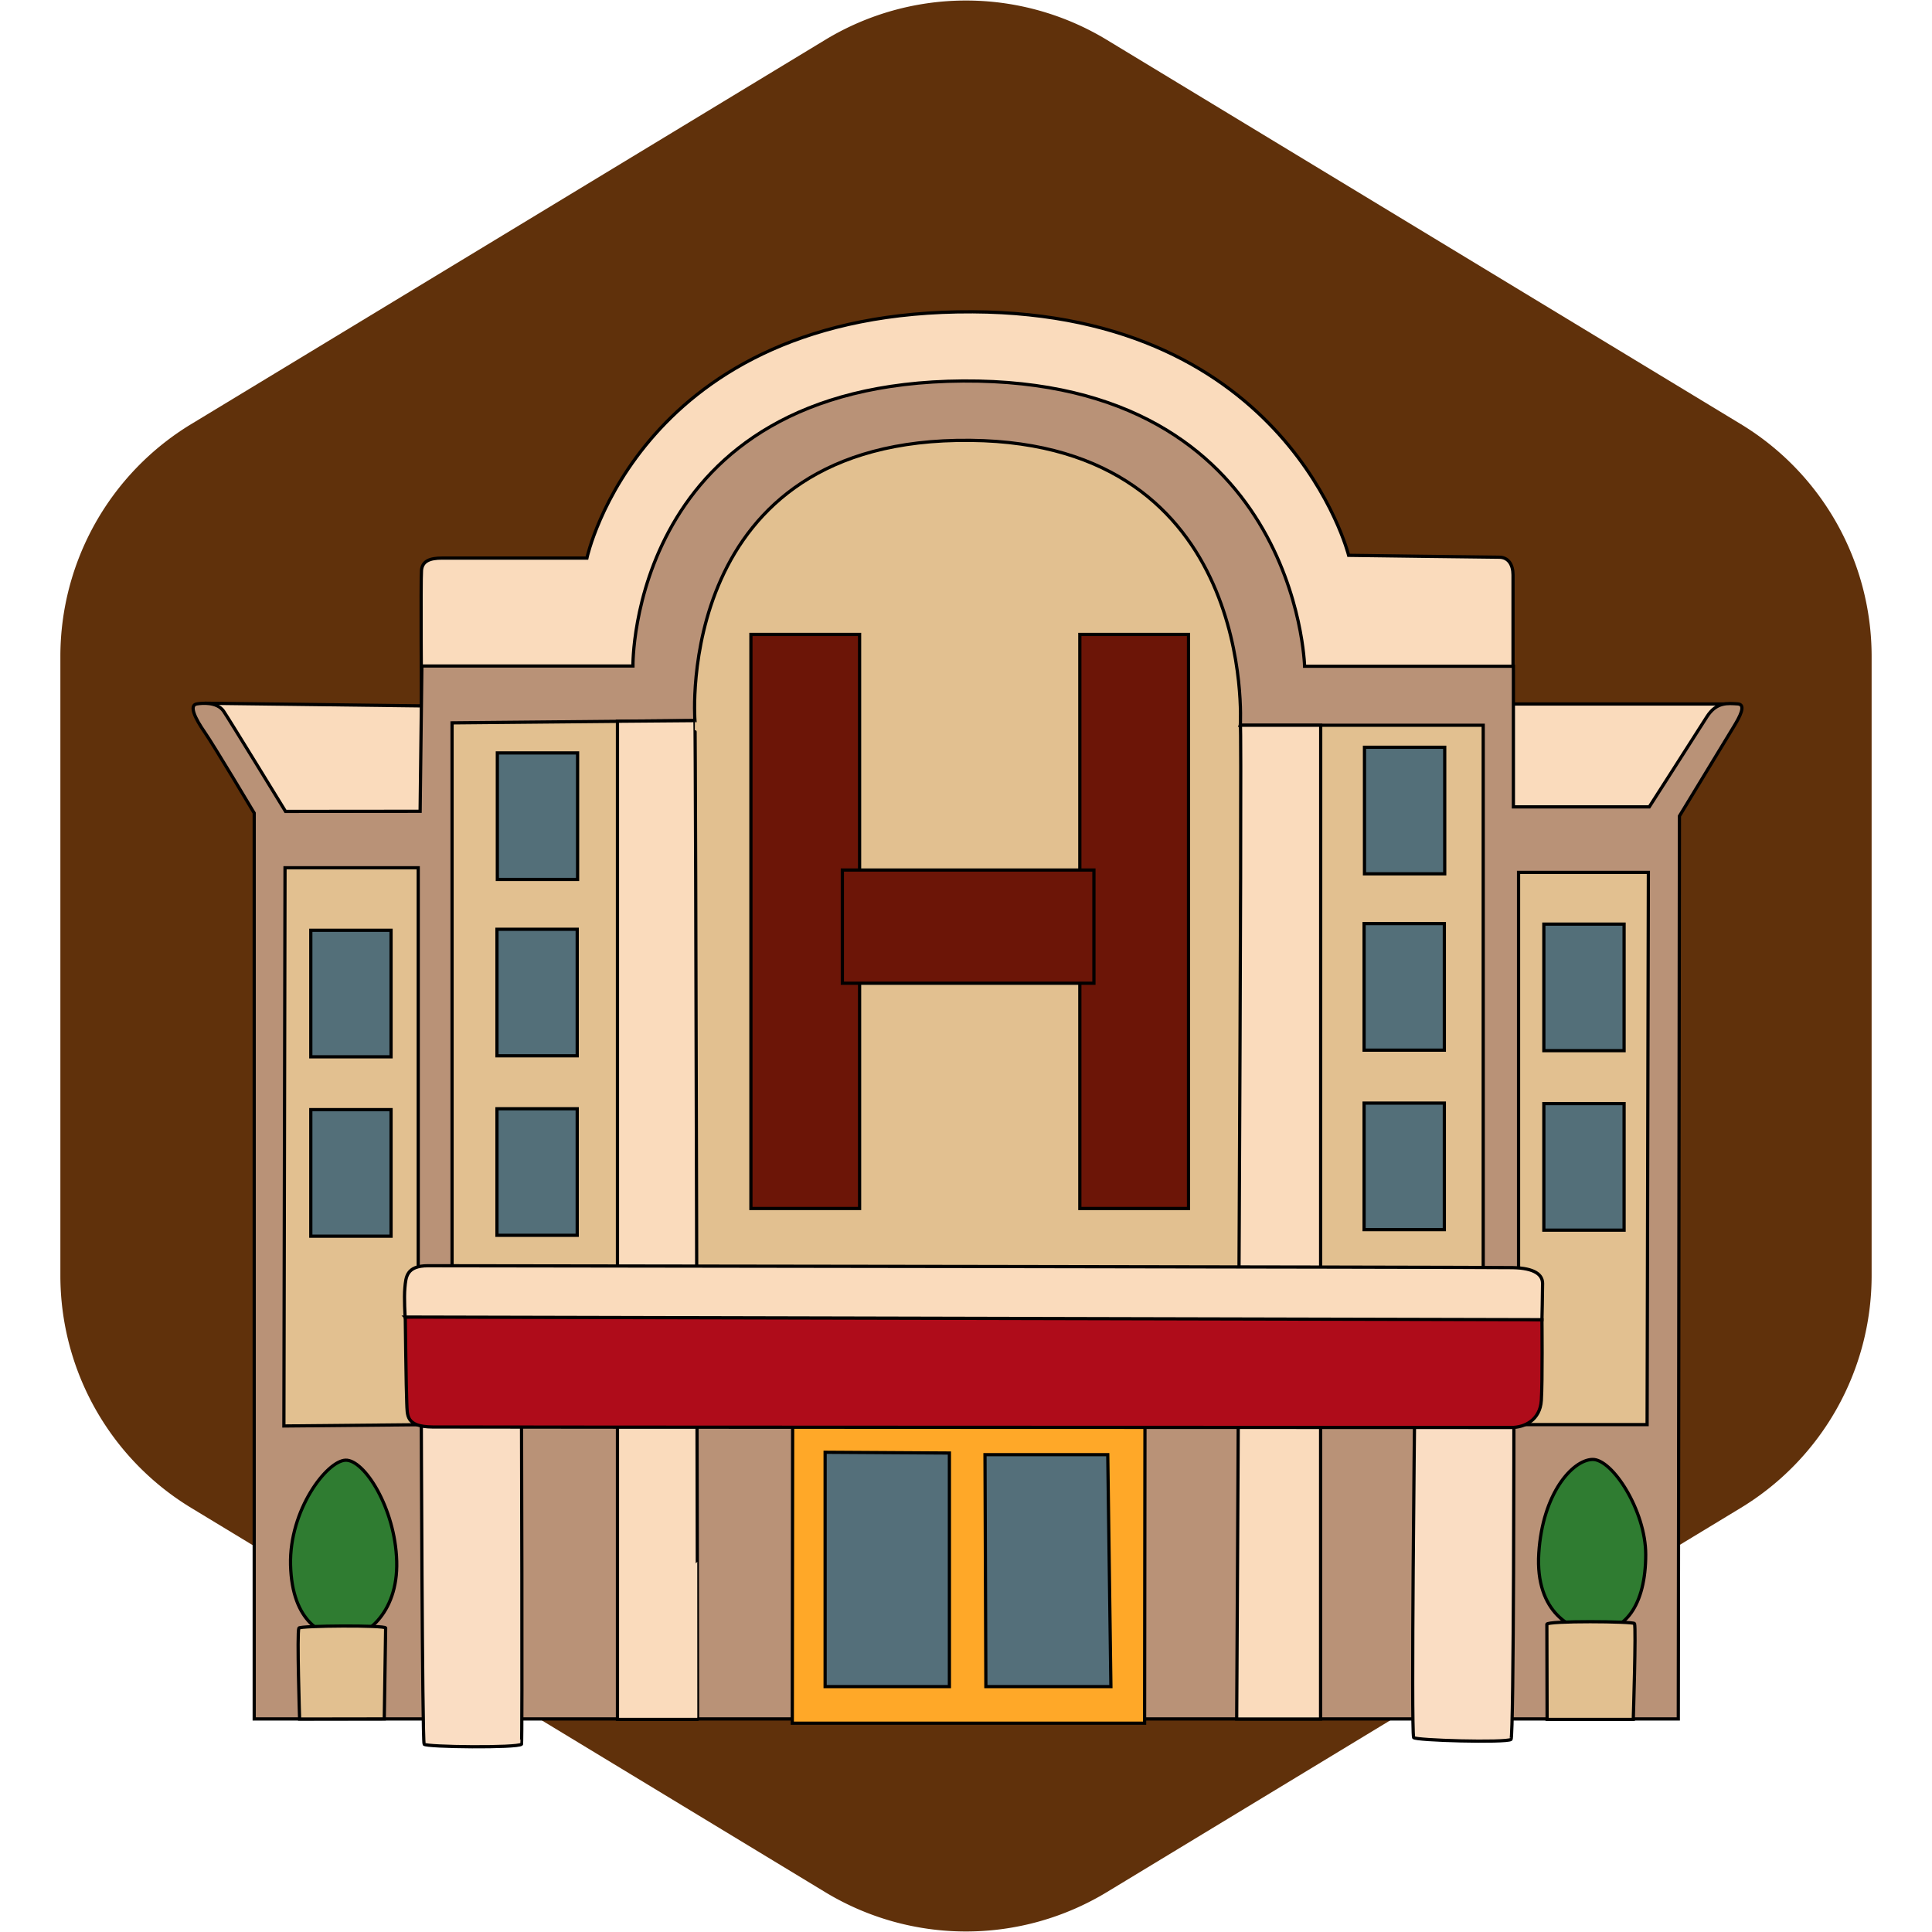 <!DOCTYPE svg PUBLIC "-//W3C//DTD SVG 1.1//EN" "http://www.w3.org/Graphics/SVG/1.1/DTD/svg11.dtd">

<!-- Uploaded to: SVG Repo, www.svgrepo.com, Transformed by: SVG Repo Mixer Tools -->
<svg width="70px" height="70px" viewBox="-12.8 -12.8 153.60 153.60" xmlns="http://www.w3.org/2000/svg" xmlns:xlink="http://www.w3.org/1999/xlink" aria-hidden="true" role="img" class="iconify iconify--noto" preserveAspectRatio="xMidYMid meet" fill="#000000" stroke="#000000" stroke-width="0.256" transform="matrix(1, 0, 0, 1, 0, 0)rotate(0)">

<g id="SVGRepo_bgCarrier" stroke-width="0">

<path transform="translate(-12.8, -12.8), scale(9.6)" fill="#60310b" d="M9.166.33a2.25 2.25 0 00-2.332 0l-5.25 3.182A2.25 2.25 0 00.5 5.436v5.128a2.25 2.25 0 001.084 1.924l5.25 3.182a2.25 2.25 0 002.332 0l5.25-3.182a2.25 2.25 0 001.084-1.924V5.436a2.25 2.25 0 00-1.084-1.924L9.166.33z" strokewidth="0"/>

</g>

<g id="SVGRepo_tracerCarrier" stroke-linecap="round" stroke-linejoin="round" stroke="#CCCCCC" stroke-width="0.256"/>

<g id="SVGRepo_iconCarrier">

<path d="M3.68 43.11l17.03.21s-.07-10.03 0-10.78c.07-.74.67-.97 1.63-.97h11.52s4.21-19.72 30.67-19.58c25.08.13 29.89 19.36 29.89 19.36s11.22.15 11.96.15s1.11.59 1.11 1.41v10.26h16.78l-.8 1.93l-4.9 8.25l-109.24-.01l-5.65-10.23z" fill="#fadbbc"/>

<path d="M20.6 51.7l-10.7.01s-4.53-7.4-4.93-7.98c-.53-.75-1.72-.63-2.11-.57c-.67.09-.14 1.17.61 2.25s3.94 6.43 3.94 6.43v72.02h113.22l.09-71.78s3.98-6.54 4.37-7.19s.98-1.69.26-1.73c-.78-.04-1.68-.18-2.45 1.03c-.88 1.39-4.58 7.16-4.58 7.16h-10.8V40.17h-16.6s-.59-22.84-27.15-22.68c-26.55.17-26.25 22.66-26.25 22.66H20.74c0 .01-.14 11.35-.14 11.55z" fill="#b99277"/>

<path fill="#e2c090" d="M9.86 56.19h10.59v44.28l-10.68.1z"/>

<path d="M23.14 44.67v44.38l81.98-.09v-44.1H85.81s1.38-22.41-21.45-22.65c-23.67-.26-21.91 22.28-21.91 22.28l-19.31.18z" fill="#e2c090"/>

<path d="M42.45 44.49l-6.16.05v79.36h6.37c.01 0-.15-79.41-.21-79.41z" fill="#fadbbc"/>

<path d="M85.81 44.86h6.39l-.01 79.01h-6.67s.45-79.37.29-79.01z" fill="#fadbbc"/>

<path d="M118.25 56.56h-10.32v43.9h10.22l.1-43.9z" fill="#e2c090"/>

<path fill="#ffa828" d="M50.22 99.45l-.03 24.75H78.2l.03-25.51z"/>

<path fill="#546f7a" d="M52.8 102.66v18.63h9.88v-18.57z"/>

<path fill="#546f7a" d="M65.51 102.85h9.76l.25 18.44h-9.94z"/>

<path d="M20.69 99.03c0 .31.08 26.61.23 26.84c.15.23 7.43.31 7.74 0c.08-.08 0-27 0-27l-7.97.16z" fill="#faddc3"/>

<path d="M99.67 99.27s-.29 25.44-.08 26.07c.08.23 7.33.43 7.74.15c.23-.15.23-26.3.23-26.3l-7.89.08z" fill="#faddc3"/>

<path d="M113.79 116.93c-1.48-.06-4.56-1.43-4.25-6.26c.3-4.73 2.66-7.38 4.25-7.44s4.25 4.08 4.25 7.56c0 4.02-1.65 6.25-4.25 6.14z" fill="#2f7c31"/>

<path d="M14.67 103.29c-1.49.06-4.48 3.96-4.37 8.33c.12 4.61 2.6 5.67 4.19 5.79c1.59.12 4.37-1.83 4.25-6.08s-2.59-8.1-4.07-8.04z" fill="#2f7c31"/>

<path d="M10.96 116.64c-.16.4.06 7.23.06 7.23l6.73-.01s.11-6.99.11-7.23c.01-.23-6.82-.19-6.9.01z" fill="#e2c090"/>

<path d="M110.18 116.34c-.06-.3 6.91-.24 6.97-.06c.13.39-.1 7.62-.1 7.62h-6.85l-.02-7.56z" fill="#e2c090"/>

<path d="M19.42 91.91s.07 5.86.12 6.83s-.11 1.89 2.06 1.91c2.13.02 84.69.04 85.76.04c1.07 0 2.28-.61 2.38-2.14c.1-1.52.05-6.43.05-6.43l-46.36-1.6l-44.01 1.39z" fill="#af0c1a"/>

<path d="M109.79 92.12s.05-2.2.05-2.88c0-.69-.61-1.22-2.37-1.26c-1.76-.04-84.52-.15-86.24-.15s-1.76.9-1.84 1.74c-.08.84.02 2.34.02 2.34l90.38.21z" fill="#fadbbc"/>

<path fill="#6c1507" d="M46.9 37.64h8.64v45.64H46.9z"/>

<path fill="#6c1507" d="M73.05 37.64h8.64v45.64h-8.64z"/>

<path fill="#6c1507" d="M54.17 56.37h20v9h-20z"/>

<path fill="#536f79" d="M95.68 46.61h6.38v10.06h-6.38z"/>

<path fill="#536f79" d="M95.65 60.63h6.38v10.06h-6.38z"/>

<path fill="#536f79" d="M95.65 74.9h6.38v10.06h-6.38z"/>

<path fill="#536f79" d="M26.74 47.06h6.38v10.06h-6.38z"/>

<path fill="#536f79" d="M26.71 61.08h6.38v10.06h-6.38z"/>

<path fill="#536f79" d="M26.71 75.35h6.38v10.06h-6.38z"/>

<path fill="#536f79" d="M11.91 61.16h6.38v10.06h-6.38z"/>

<path fill="#536f79" d="M11.91 75.42h6.38v10.06h-6.38z"/>

<path fill="#536f79" d="M109.94 60.67h6.38v10.06h-6.38z"/>

<path fill="#536f79" d="M109.94 74.94h6.38V85h-6.38z"/>

</g>

</svg>
